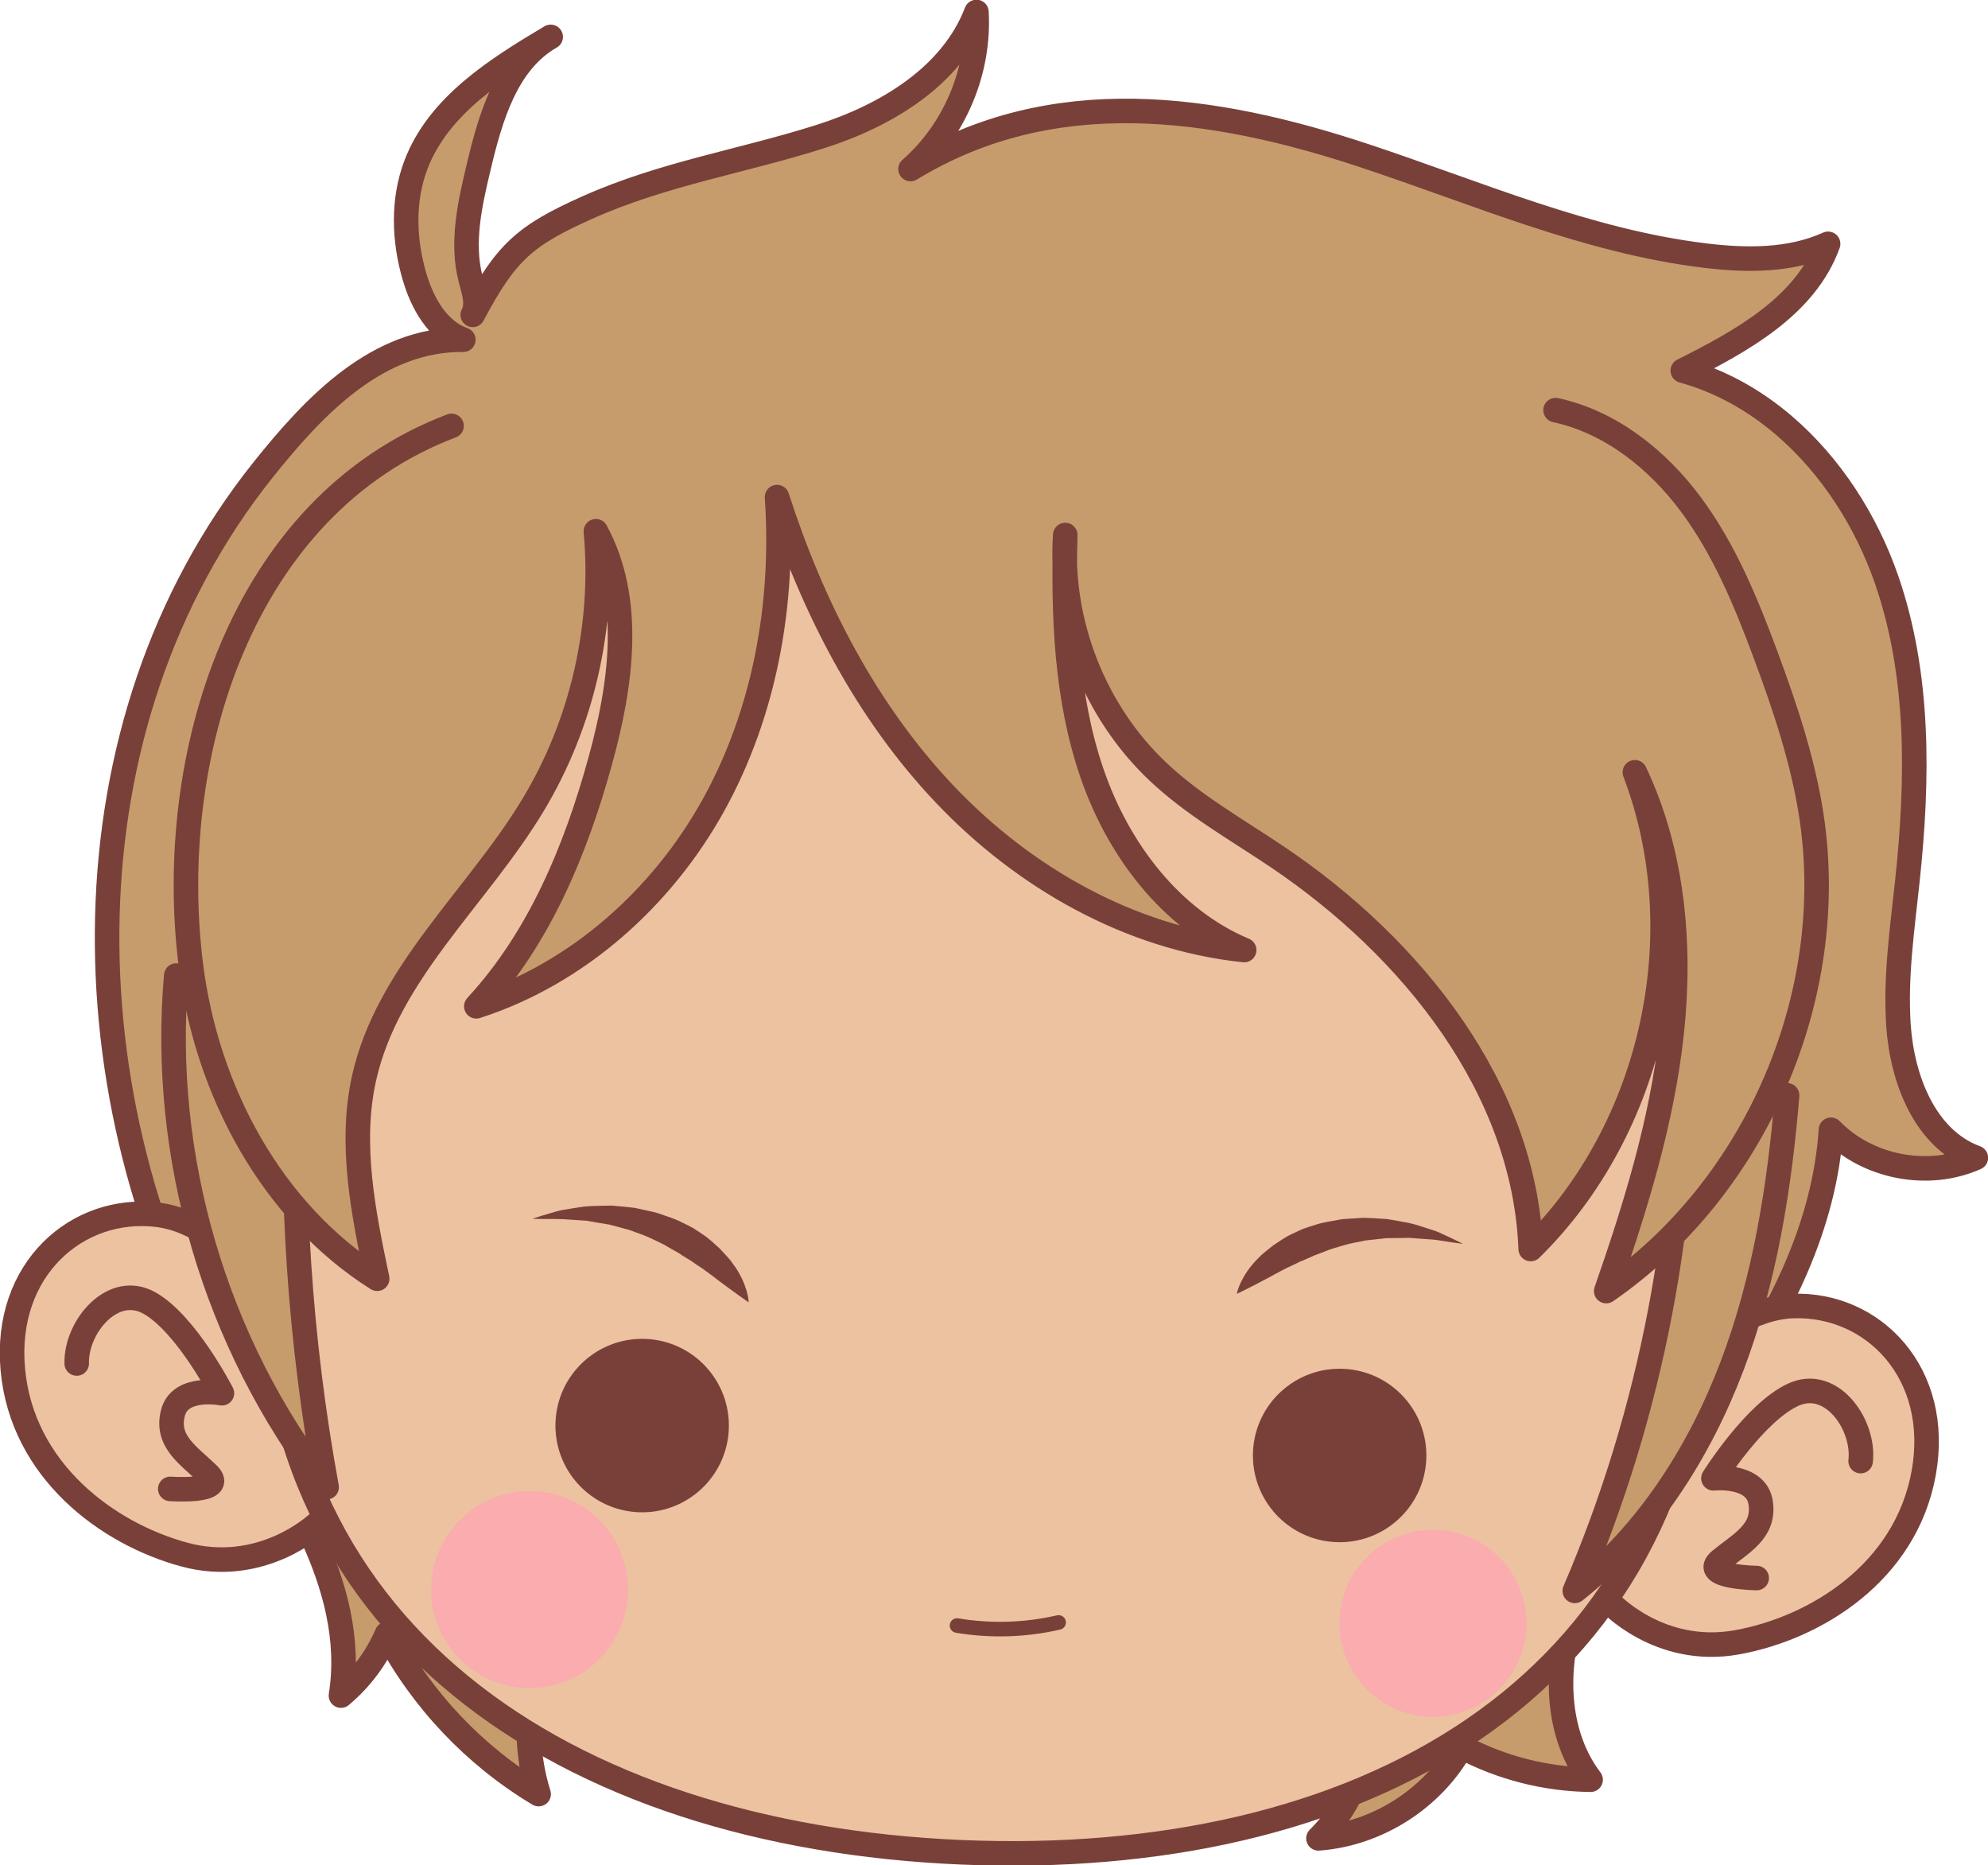<?xml version="1.0" encoding="UTF-8" standalone="no"?>
<!-- Created with Inkscape (http://www.inkscape.org/) -->

<svg
   xmlns:dc="http://purl.org/dc/elements/1.1/"
   xmlns:cc="http://creativecommons.org/ns#"
   xmlns:rdf="http://www.w3.org/1999/02/22-rdf-syntax-ns#"
   xmlns:svg="http://www.w3.org/2000/svg"
   xmlns="http://www.w3.org/2000/svg"
   xmlns:sodipodi="http://sodipodi.sourceforge.net/DTD/sodipodi-0.dtd"
   xmlns:inkscape="http://www.inkscape.org/namespaces/inkscape"
   width="129.185mm"
   height="121.195mm"
   viewBox="0 0 129.185 121.195"
   version="1.1"
   id="svg13818"
   inkscape:version="0.92.4 (unknown)"
   sodipodi:docname="bard-avatar.svg">
  <defs
     id="defs13812" />
  <sodipodi:namedview
     id="base"
     pagecolor="#ffffff"
     bordercolor="#666666"
     borderopacity="1.0"
     inkscape:pageopacity="0.0"
     inkscape:pageshadow="2"
     inkscape:zoom="0.35"
     inkscape:cx="-343.97317"
     inkscape:cy="101.0398"
     inkscape:document-units="mm"
     inkscape:current-layer="layer1"
     showgrid="false"
     inkscape:window-width="1920"
     inkscape:window-height="1016"
     inkscape:window-x="0"
     inkscape:window-y="27"
     inkscape:window-maximized="1" />
  <g
     inkscape:label="Layer 1"
     inkscape:groupmode="layer"
     id="layer1"
     transform="translate(111.586,-57.396)">
    <g
       id="g900"
       transform="matrix(0.353,0,0,-0.353,4.345,85.044)">
      <path
         d="m 0,0 c -5.431,4.65 -11.699,8.197 -18.642,10.106 10.851,5.45 22.636,11.916 26.754,23.339 -7.02,-3.169 -15.066,-3.091 -22.712,-2.16 -21.636,2.637 -41.924,11.514 -62.613,18.37 -27.874,9.237 -57.367,13.54 -83.591,-2.449 8.143,7.124 12.754,18.107 12.136,28.908 -4.542,-11.858 -16.675,-19.103 -28.78,-22.942 -14.477,-4.59 -28.892,-6.81 -42.841,-13.05 -11.478,-5.135 -14.974,-8.178 -21.104,-19.754 1.063,2.007 0.167,4.427 -0.399,6.627 -1.729,6.722 -0.123,13.801 1.484,20.554 2.178,9.16 5.084,19.329 13.267,23.986 -9.971,-5.927 -20.615,-12.625 -24.775,-23.454 -2.516,-6.55 -2.276,-13.944 -0.293,-20.676 1.436,-4.875 4.2,-9.894 8.985,-11.608 -15.833,0.134 -27.395,-12.112 -36.825,-23.908 -37.734,-47.203 -36.434,-116.295 -7.149,-167.592 10.457,-18.315 24.714,-37.23 21.448,-58.066 3.654,3.054 6.578,6.976 8.461,11.35 6.389,-12.127 16.166,-22.446 27.931,-29.48 -2.299,7.282 -2.414,15.239 -0.328,22.585 15.832,-6.252 33.459,-5.326 50.45,-4.305 31.805,1.911 63.61,3.822 95.415,5.733 1.586,0.095 3.294,0.16 4.629,-0.701 1.642,-1.059 2.202,-3.175 2.449,-5.113 1.216,-9.542 -2.233,-19.57 -9.063,-26.346 10.835,0.796 21.079,7.355 26.336,16.862 7.285,-3.881 15.51,-5.981 23.763,-6.068 -6.091,8.029 -6.606,19.212 -3.83,28.9 4.85,16.93 18.844,28.46 28.698,42.574 9.995,14.316 18.209,30.452 19.376,48.154 6.71,-6.928 17.867,-9.084 26.675,-5.156 -9.349,3.444 -13.569,14.439 -14.245,24.379 -0.605,8.896 0.706,17.793 1.648,26.659 1.97,18.542 2.263,37.726 -3.828,55.35 C 15.148,-17.573 8.633,-7.393 0,0"
         style="fill:#c69c6d;fill-opacity:1;fill-rule:nonzero;stroke:none"
         id="path902"
         inkscape:connector-curvature="0" />
    </g>
    <g
       id="g904"
       transform="matrix(0.353,0,0,-0.353,4.345,85.044)">
      <path
         d="m 0,0 c -5.431,4.65 -11.699,8.197 -18.642,10.106 10.851,5.45 22.636,11.916 26.754,23.339 -7.02,-3.169 -15.066,-3.091 -22.712,-2.16 -21.636,2.637 -41.924,11.514 -62.613,18.37 -27.874,9.237 -57.367,13.54 -83.591,-2.449 8.143,7.124 12.754,18.107 12.136,28.908 -4.542,-11.858 -16.675,-19.103 -28.78,-22.942 -14.477,-4.59 -28.892,-6.81 -42.841,-13.05 -11.478,-5.135 -14.974,-8.178 -21.104,-19.754 1.063,2.007 0.167,4.427 -0.399,6.627 -1.729,6.722 -0.123,13.801 1.484,20.554 2.178,9.16 5.084,19.329 13.267,23.986 -9.971,-5.927 -20.615,-12.625 -24.775,-23.454 -2.516,-6.55 -2.276,-13.944 -0.293,-20.676 1.436,-4.875 4.2,-9.894 8.985,-11.608 -15.833,0.134 -27.395,-12.112 -36.825,-23.908 -37.734,-47.203 -36.434,-116.295 -7.149,-167.592 10.457,-18.315 24.714,-37.23 21.448,-58.066 3.654,3.054 6.578,6.976 8.461,11.35 6.389,-12.127 16.166,-22.446 27.931,-29.48 -2.299,7.282 -2.414,15.239 -0.328,22.585 15.832,-6.252 33.459,-5.326 50.45,-4.305 31.805,1.911 63.61,3.822 95.415,5.733 1.586,0.095 3.294,0.16 4.629,-0.701 1.642,-1.059 2.202,-3.175 2.449,-5.113 1.216,-9.542 -2.233,-19.57 -9.063,-26.346 10.835,0.796 21.079,7.355 26.336,16.862 7.285,-3.881 15.51,-5.981 23.763,-6.068 -6.091,8.029 -6.606,19.212 -3.83,28.9 4.85,16.93 18.844,28.46 28.698,42.574 9.995,14.316 18.209,30.452 19.376,48.154 6.71,-6.928 17.867,-9.084 26.675,-5.156 -9.349,3.444 -13.569,14.439 -14.245,24.379 -0.605,8.896 0.706,17.793 1.648,26.659 1.97,18.542 2.263,37.726 -3.828,55.35 C 15.148,-17.573 8.633,-7.393 0,0 Z"
         style="fill:none;stroke:#794039;stroke-width:4.517;stroke-linecap:round;stroke-linejoin:round;stroke-miterlimit:10;stroke-dasharray:none;stroke-opacity:1"
         id="path906"
         inkscape:connector-curvature="0" />
    </g>
    <g
       id="g992"
       transform="matrix(0.353,0,0,-0.353,-7.057,161.439)">
      <path
         d="M 0,0 C 0,0 9.222,-10.171 23.696,-7.534 38.168,-4.898 54.718,5.326 58.015,23.636 61.312,41.946 48.753,54.86 33.946,54.35 19.139,53.84 4.857,33.805 4.857,33.805"
         style="fill:#ecc2a1;fill-opacity:1;fill-rule:nonzero;stroke:#794039;stroke-width:4.517;stroke-linecap:round;stroke-linejoin:round;stroke-miterlimit:10;stroke-dasharray:none;stroke-opacity:1"
         id="path994"
         inkscape:connector-curvature="0" />
    </g>
    <g
       id="g996"
       transform="matrix(0.353,0,0,-0.353,2.569,159.927)">
      <path
         d="m 0,0 c 0,0 -10.555,0.158 -6.692,3.306 3.863,3.149 8.247,5.289 7.412,10.605 -0.835,5.315 -8.687,4.445 -8.687,4.445 0,0 7.544,12.078 14.652,15.373 7.107,3.295 13.217,-5.549 12.447,-12.206"
         style="fill:#ecc2a1;fill-opacity:1;fill-rule:nonzero;stroke:#794039;stroke-width:4.517;stroke-linecap:round;stroke-linejoin:round;stroke-miterlimit:10;stroke-dasharray:none;stroke-opacity:1"
         id="path998"
         inkscape:connector-curvature="0" />
    </g>
    <g
       id="g1000"
       transform="matrix(0.353,0,0,-0.353,-91.061,156.465)">
      <path
         d="m 0,0 c 0,0 -10.059,-9.344 -24.254,-5.478 -14.194,3.865 -29.807,15.469 -31.524,33.994 -1.717,18.525 11.9,30.317 26.609,28.541 14.709,-1.776 27.224,-22.96 27.224,-22.96"
         style="fill:#ecc2a1;fill-opacity:1;fill-rule:nonzero;stroke:#794039;stroke-width:4.517;stroke-linecap:round;stroke-linejoin:round;stroke-miterlimit:10;stroke-dasharray:none;stroke-opacity:1"
         id="path1002"
         inkscape:connector-curvature="0" />
    </g>
    <g
       id="g1004"
       transform="matrix(0.353,0,0,-0.353,-100.522,154.135)">
      <path
         d="m 0,0 c 0,0 10.53,-0.746 6.95,2.721 -3.578,3.468 -7.763,5.976 -6.476,11.2 1.286,5.225 9.035,3.686 9.035,3.686 0,0 -6.482,12.679 -13.282,16.57 -6.799,3.892 -13.643,-4.397 -13.446,-11.095"
         style="fill:#ecc2a1;fill-opacity:1;fill-rule:nonzero;stroke:#794039;stroke-width:4.517;stroke-linecap:round;stroke-linejoin:round;stroke-miterlimit:10;stroke-dasharray:none;stroke-opacity:1"
         id="path1006"
         inkscape:connector-curvature="0" />
    </g>
    <g
       id="g1008"
       transform="matrix(0.353,0,0,-0.353,-0.948,141.626)">
      <path
         d="m 0,0 c -3.124,-72.846 -63.684,-105.443 -136.53,-102.319 -72.846,3.124 -130.393,40.785 -127.269,113.631 3.845,89.655 7.476,135.386 137.708,129.801 C 4.142,135.528 3.844,89.654 0,0"
         style="fill:#ecc2a1;fill-opacity:1;fill-rule:nonzero;stroke:none"
         id="path1010"
         inkscape:connector-curvature="0" />
    </g>
    <g
       id="g1012"
       transform="matrix(0.353,0,0,-0.353,-0.948,141.626)">
      <path
         d="m 0,0 c -3.124,-72.846 -63.684,-105.443 -136.53,-102.319 -72.846,3.124 -130.393,40.785 -127.269,113.631 3.845,89.655 7.476,135.386 137.708,129.801 C 4.142,135.528 3.844,89.654 0,0 Z"
         style="fill:none;stroke:#794039;stroke-width:4.517;stroke-linecap:round;stroke-linejoin:round;stroke-miterlimit:10;stroke-dasharray:none;stroke-opacity:1"
         id="path1014"
         inkscape:connector-curvature="0" />
    </g>
    <g
       id="g1016"
       transform="matrix(0.353,0,0,-0.353,-64.227,150.262)">
      <path
         d="m 0,0 c -0.378,-8.809 -7.825,-15.643 -16.633,-15.265 -8.809,0.377 -15.644,7.824 -15.266,16.633 0.378,8.809 7.825,15.643 16.633,15.265 C -6.457,16.256 0.378,8.809 0,0"
         style="fill:#794039;fill-opacity:1;fill-rule:nonzero;stroke:none"
         id="path1018"
         inkscape:connector-curvature="0" />
    </g>
    <g
       id="g1020"
       transform="matrix(0.353,0,0,-0.353,-70.779,160.95)">
      <path
         d="m 0,0 c -0.429,-9.999 -8.882,-17.757 -18.881,-17.328 -9.999,0.428 -17.757,8.882 -17.329,18.881 0.429,9.999 8.883,17.757 18.882,17.328 C -7.33,18.452 0.429,9.999 0,0"
         style="fill:#faacae;fill-opacity:1;fill-rule:nonzero;stroke:none"
         id="path1022"
         inkscape:connector-curvature="0" />
    </g>
    <g
       id="g1024"
       transform="matrix(0.353,0,0,-0.353,-30.163,151.722)">
      <path
         d="m 0,0 c -0.378,-8.809 6.457,-16.256 15.266,-16.633 8.808,-0.378 16.255,6.456 16.633,15.265 C 32.277,7.441 25.442,14.888 16.634,15.265 7.825,15.643 0.378,8.809 0,0"
         style="fill:#794039;fill-opacity:1;fill-rule:nonzero;stroke:none"
         id="path1026"
         inkscape:connector-curvature="0" />
    </g>
    <g
       id="g1028"
       transform="matrix(0.353,0,0,-0.353,-24.536,162.608)">
      <path
         d="m 0,0 c -0.407,-9.492 6.958,-17.516 16.449,-17.923 9.492,-0.407 17.517,6.957 17.924,16.449 C 34.78,8.018 27.415,16.042 17.923,16.449 8.432,16.856 0.407,9.492 0,0"
         style="fill:#faacae;fill-opacity:1;fill-rule:nonzero;stroke:none"
         id="path1030"
         inkscape:connector-curvature="0" />
    </g>
    <g
       id="g1032"
       transform="matrix(0.353,0,0,-0.353,-62.935,142.008)">
      <path
         d="M 0,0 C 0,0 -0.164,0.11 -0.471,0.317 -0.758,0.518 -1.179,0.813 -1.715,1.188 -2.224,1.555 -2.841,2 -3.549,2.511 -4.249,3.01 -4.985,3.593 -5.812,4.192 -6.6,4.828 -7.503,5.446 -8.41,6.134 c -0.468,0.327 -0.966,0.639 -1.46,0.971 -0.243,0.171 -0.489,0.344 -0.737,0.518 -0.26,0.157 -0.522,0.314 -0.786,0.474 -0.523,0.326 -1.057,0.651 -1.579,1.011 -0.552,0.311 -1.111,0.626 -1.674,0.943 -1.092,0.711 -2.319,1.2 -3.511,1.791 -1.203,0.565 -2.484,0.95 -3.718,1.438 -1.288,0.346 -2.554,0.687 -3.78,1.016 -1.26,0.194 -2.486,0.407 -3.661,0.614 -0.586,0.133 -1.165,0.12 -1.725,0.174 -0.563,0.045 -1.106,0.068 -1.628,0.109 -1.048,0.079 -2.022,0.13 -2.88,0.13 h -2.244 c -1.263,0 -1.985,0.055 -1.985,0.055 0,0 0.677,0.237 1.886,0.606 0.61,0.178 1.351,0.399 2.2,0.647 0.851,0.283 1.837,0.434 2.921,0.598 1.084,0.145 2.266,0.42 3.53,0.463 1.265,0.041 2.613,0.098 4.013,0.099 1.387,-0.138 2.844,-0.233 4.316,-0.431 0.726,-0.159 1.458,-0.319 2.193,-0.48 0.731,-0.183 1.496,-0.281 2.206,-0.555 1.426,-0.522 2.916,-0.927 4.249,-1.637 0.677,-0.331 1.357,-0.648 2,-1.012 0.629,-0.387 1.232,-0.802 1.827,-1.202 1.207,-0.781 2.193,-1.779 3.167,-2.647 0.884,-0.975 1.766,-1.836 2.404,-2.793 0.685,-0.91 1.201,-1.83 1.612,-2.663 0.402,-0.841 0.677,-1.614 0.871,-2.259 0.185,-0.65 0.29,-1.178 0.337,-1.548 C 0.002,0.2 0,0 0,0"
         style="fill:#794039;fill-opacity:1;fill-rule:nonzero;stroke:none"
         id="path1034"
         inkscape:connector-curvature="0" />
    </g>
    <g
       id="g1036"
       transform="matrix(0.353,0,0,-0.353,-31.214,141.46)">
      <path
         d="m 0,0 c 0,0 0.028,0.198 0.132,0.551 0.102,0.358 0.285,0.864 0.567,1.478 0.289,0.609 0.678,1.331 1.203,2.102 0.532,0.761 1.181,1.592 1.997,2.387 0.776,0.85 1.777,1.568 2.799,2.397 1.094,0.711 2.22,1.547 3.531,2.137 0.65,0.305 1.308,0.624 1.989,0.912 0.691,0.261 1.411,0.472 2.13,0.697 1.425,0.5 2.96,0.673 4.447,0.974 0.744,0.164 1.515,0.144 2.265,0.214 0.751,0.048 1.499,0.095 2.241,0.143 1.485,-0.027 2.939,-0.154 4.331,-0.228 1.384,-0.213 2.708,-0.472 3.952,-0.704 1.244,-0.235 2.37,-0.684 3.419,-0.992 1.048,-0.326 1.999,-0.622 2.797,-1.031 0.803,-0.374 1.502,-0.7 2.077,-0.968 1.141,-0.548 1.775,-0.875 1.775,-0.875 0,0 -0.715,0.097 -1.967,0.266 -0.616,0.095 -1.362,0.209 -2.219,0.341 -0.841,0.176 -1.82,0.207 -2.869,0.288 -0.522,0.038 -1.066,0.077 -1.629,0.118 -0.562,0.032 -1.132,0.132 -1.731,0.089 C 30.044,10.271 28.799,10.245 27.525,10.244 26.264,10.104 24.959,9.96 23.635,9.813 22.341,9.517 21.016,9.331 19.742,8.955 18.475,8.551 17.187,8.253 16,7.717 15.395,7.488 14.795,7.261 14.203,7.037 13.632,6.761 13.055,6.521 12.488,6.277 12.203,6.16 11.92,6.044 11.64,5.928 11.368,5.793 11.099,5.66 10.833,5.527 10.294,5.274 9.755,5.041 9.243,4.789 8.242,4.246 7.255,3.772 6.381,3.263 5.472,2.796 4.656,2.332 3.889,1.944 3.111,1.547 2.434,1.2 1.875,0.915 1.289,0.625 0.829,0.397 0.514,0.242 0.179,0.084 0,0 0,0"
         style="fill:#794039;fill-opacity:1;fill-rule:nonzero;stroke:none"
         id="path1038"
         inkscape:connector-curvature="0" />
    </g>
    <g
       id="g1040"
       transform="matrix(0.353,0,0,-0.353,-49.396,163.013)">
      <path
         d="M 0,0 C 6.19,-1.04 12.585,-0.845 18.701,0.57"
         style="fill:none;stroke:#794039;stroke-width:2.685;stroke-linecap:round;stroke-linejoin:round;stroke-miterlimit:10;stroke-dasharray:none;stroke-opacity:1"
         id="path1042"
         inkscape:connector-curvature="0" />
    </g>
    <g
       id="g1060"
       transform="matrix(0.353,0,0,-0.353,-100.133,120.78)">
      <path
         d="m 0,0 c -2.927,-33.365 7.167,-67.702 27.683,-94.175 -4.963,27.095 -6.79,54.764 -5.431,82.276"
         style="fill:#c69c6d;fill-opacity:1;fill-rule:nonzero;stroke:#794039;stroke-width:4.517;stroke-linecap:round;stroke-linejoin:round;stroke-miterlimit:10;stroke-dasharray:none;stroke-opacity:1"
         id="path1062"
         inkscape:connector-curvature="0" />
    </g>
    <g
       id="g1064"
       transform="matrix(0.353,0,0,-0.353,-2.183,123.712)">
      <path
         d="m 0,0 c 1.036,-35.884 -5.851,-71.976 -20.025,-104.958 13.348,10.566 22.882,25.425 28.926,41.34 6.043,15.915 8.765,32.911 10.154,49.878"
         style="fill:#c69c6d;fill-opacity:1;fill-rule:nonzero;stroke:#794039;stroke-width:4.517;stroke-linecap:round;stroke-linejoin:round;stroke-miterlimit:10;stroke-dasharray:none;stroke-opacity:1"
         id="path1066"
         inkscape:connector-curvature="0" />
    </g>
    <g
       id="g1068"
       transform="matrix(0.353,0,0,-0.353,-82.243,85.066)">
      <path
         d="m 0,0 c -38.931,-14.755 -52.822,-61.167 -47.965,-99.422 2.906,-22.888 14.772,-45.237 34.278,-57.559 -2.561,12.173 -5.123,24.796 -2.416,36.937 4.32,19.38 20.88,33.269 31.12,50.281 9.033,15.008 13.143,32.925 11.554,50.369 6.889,-12.699 4.648,-28.317 0.812,-42.245 -4.526,-16.431 -11.249,-32.691 -22.828,-45.196 18.612,5.995 34.209,19.951 43.676,37.06 9.468,17.108 13.025,37.158 11.683,56.665 6.488,-20.111 16.365,-39.413 30.918,-54.735 14.552,-15.322 34.062,-26.44 55.078,-28.639 -13.614,5.722 -23.251,18.627 -28.035,32.599 -4.784,13.971 -5.279,29.027 -4.902,43.79 -1.077,-16.071 5.355,-32.489 17.063,-43.549 6.595,-6.232 14.604,-10.715 22.126,-15.789 24.605,-16.601 45.365,-42.417 46.495,-72.077 22.606,22.199 30.461,58.146 19.174,87.75 7.002,-14.793 8.531,-31.734 6.77,-48.006 -1.762,-16.271 -6.661,-32.031 -12.044,-47.487 27.583,19.02 42.858,54.433 37.762,87.548 -1.556,10.106 -4.823,19.866 -8.381,29.452 -3.605,9.714 -7.589,19.431 -13.763,27.752 -6.174,8.321 -14.814,15.217 -24.943,17.4"
         style="fill:#c69c6d;fill-opacity:1;fill-rule:nonzero;stroke:#794039;stroke-width:4.517;stroke-linecap:round;stroke-linejoin:round;stroke-miterlimit:10;stroke-dasharray:none;stroke-opacity:1"
         id="path1070"
         inkscape:connector-curvature="0" />
    </g>
  </g>
</svg>
